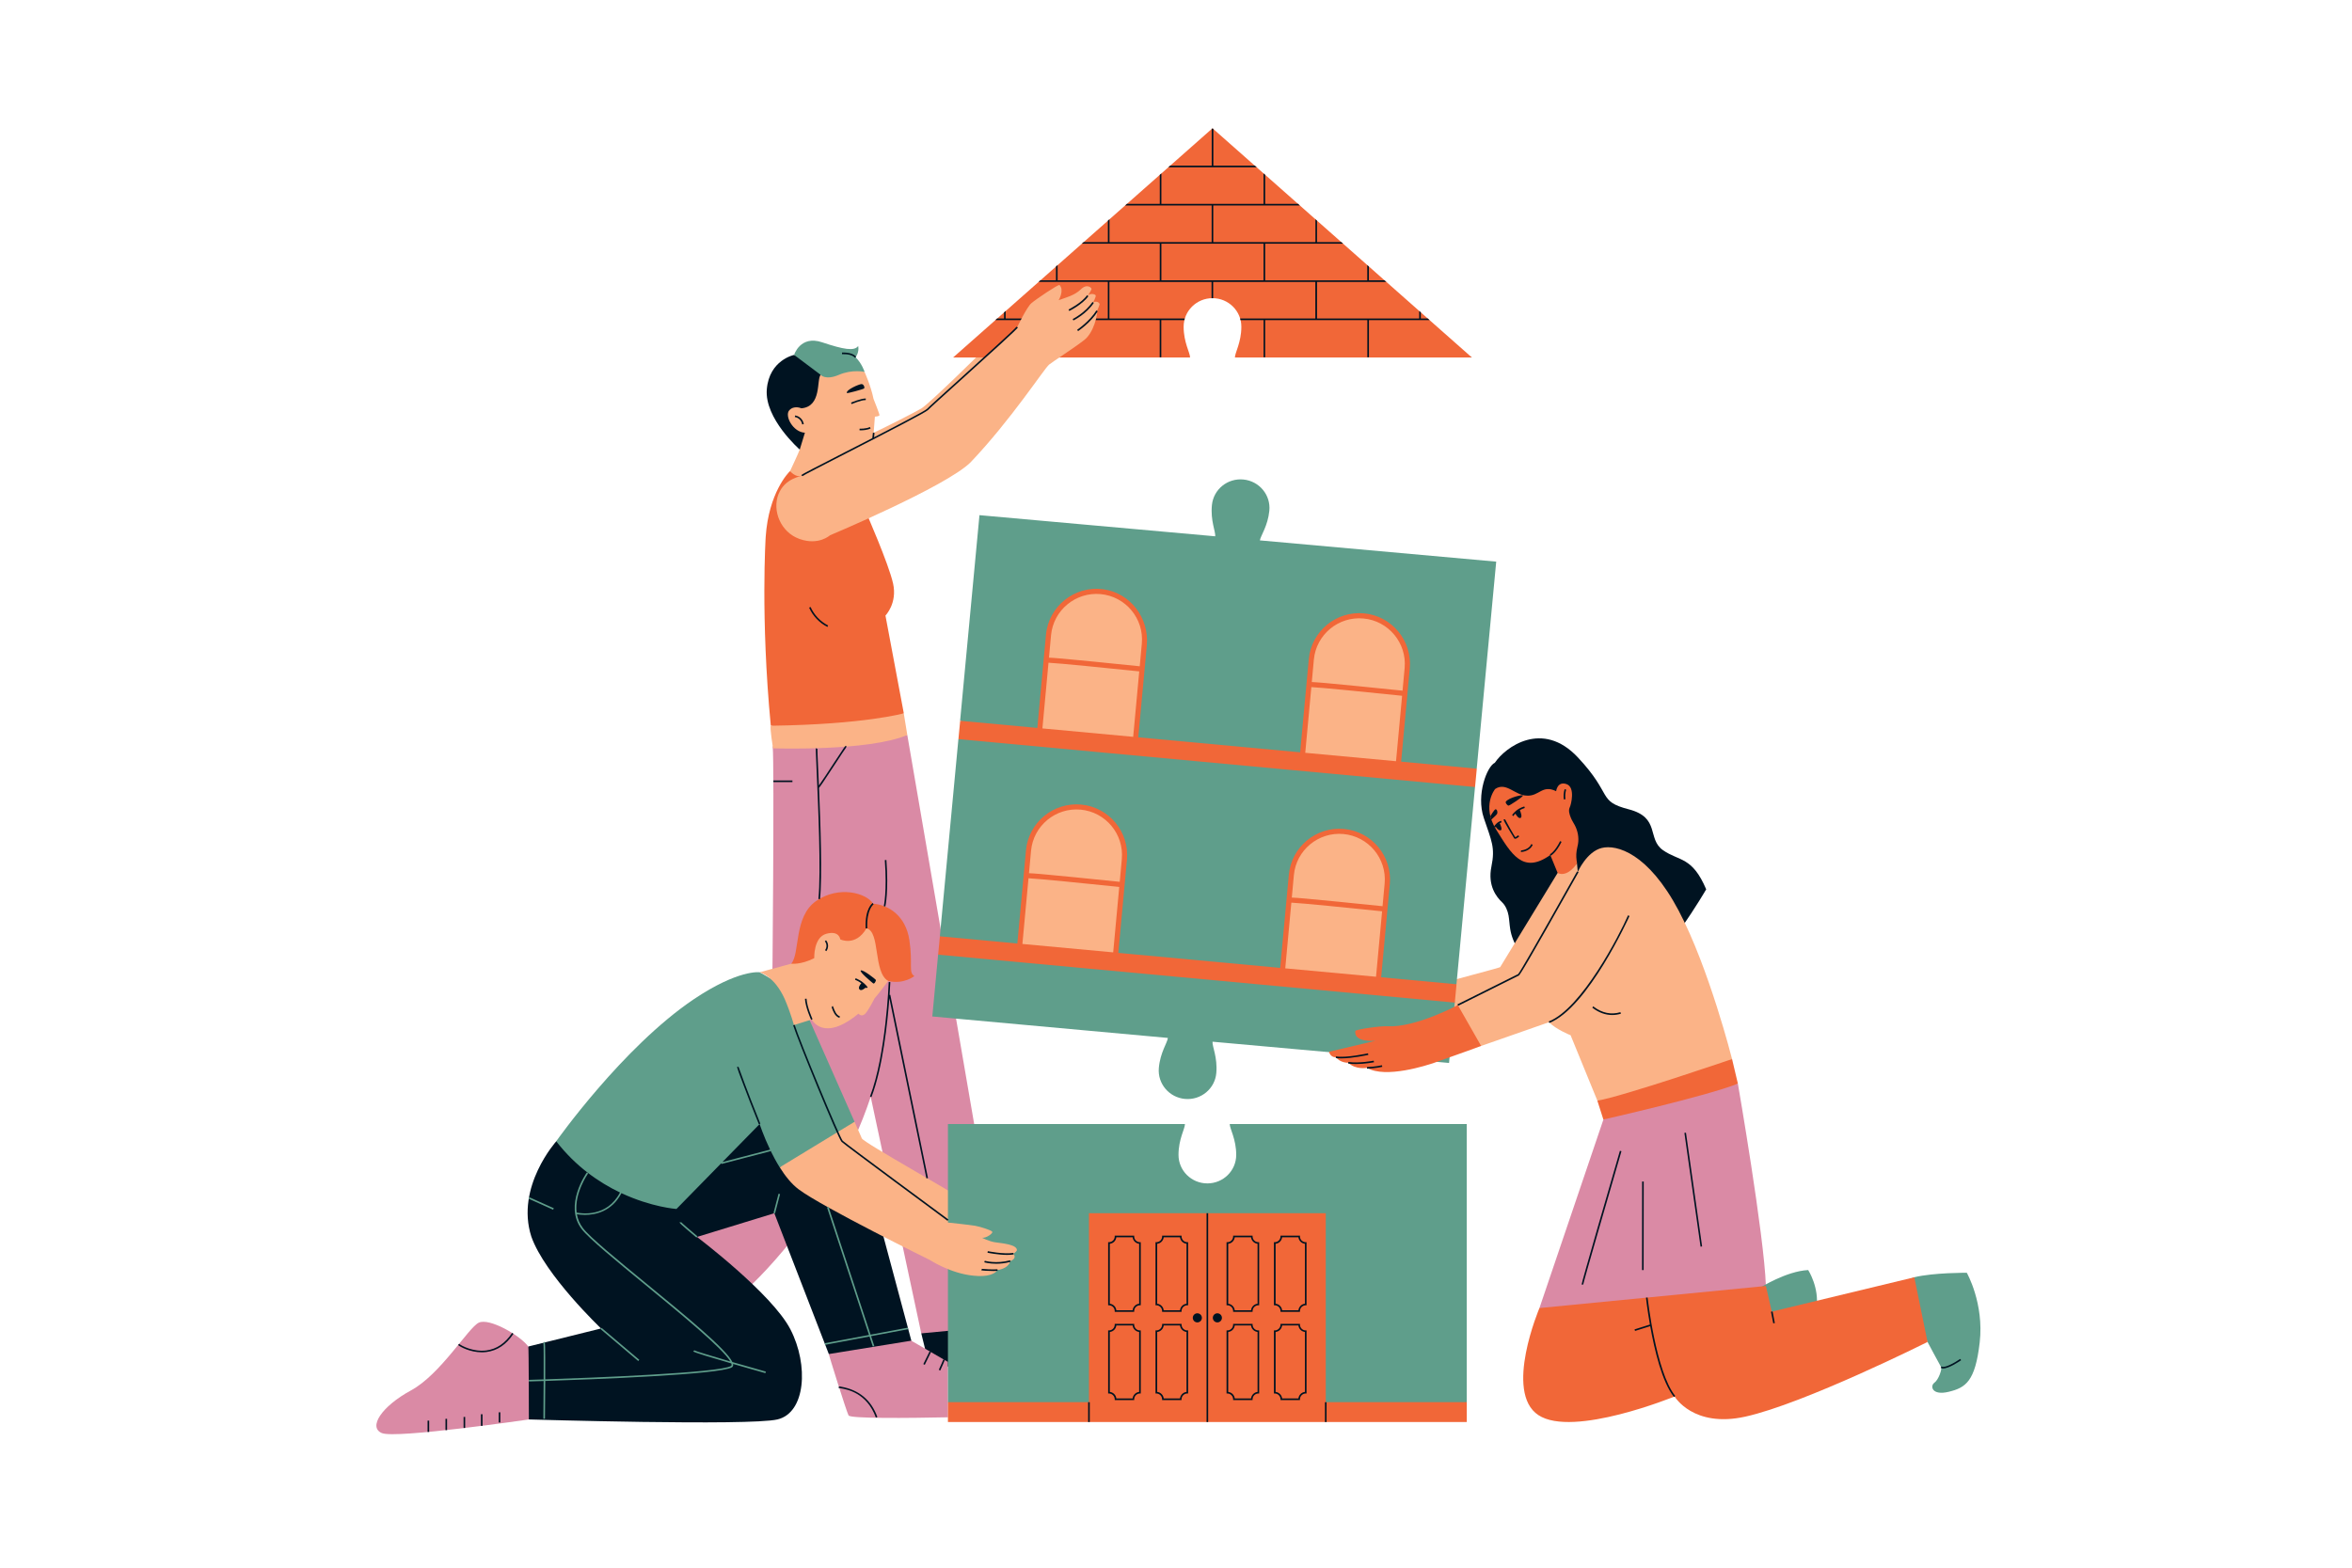 <svg xmlns="http://www.w3.org/2000/svg" xmlns:xlink="http://www.w3.org/1999/xlink" width="1620" zoomAndPan="magnify" viewBox="0 0 1215 810" height="1080" preserveAspectRatio="xMidYMid meet" version="1.0"><defs><clipPath id="72aad3ae08"><path d="M 408 66.281 L 761 66.281 L 761 510 L 408 510 Z M 408 66.281 " clip-rule="nonzero"/></clipPath><clipPath id="950549fa97"><path d="M 514 66.281 L 761 66.281 L 761 185 L 514 185 Z M 514 66.281 " clip-rule="nonzero"/></clipPath></defs><path fill="#001321" d="M 502.953 663.691 L 528.156 698 L 480.586 707.914 L 475.91 688.918 Z M 502.953 663.691 " fill-opacity="1" fill-rule="nonzero"/><path fill="#da8aa5" d="M 468.695 379.762 L 521.094 684.641 L 475.91 688.934 L 449.793 566.711 C 429.613 627.691 385.293 666.574 385.293 666.574 C 385.293 666.574 353.738 658.289 346.922 642.789 C 340.109 627.293 398.691 516.887 398.84 516.289 C 398.988 515.695 400.066 395.227 399.172 385.695 C 415.105 372.984 468.695 379.762 468.695 379.762 Z M 468.695 379.762 " fill-opacity="1" fill-rule="nonzero"/><path fill="#f16738" d="M 398.176 374.957 C 392.805 318.75 395.555 277.23 395.555 277.23 C 397.113 254.723 407.215 244.18 408.125 243.418 C 408.125 243.418 425.965 237.219 432.664 247.676 C 439.348 258.137 447.488 264.949 447.488 264.949 C 447.488 264.949 459.012 291.137 461.336 301.43 C 463.656 311.707 457.406 318.039 457.406 318.039 L 466.891 368.559 C 466.891 368.559 449.828 379.348 432.684 379.117 C 415.504 378.883 398.176 374.957 398.176 374.957 Z M 398.176 374.957 " fill-opacity="1" fill-rule="nonzero"/><path fill="#fbb387" d="M 506.387 206.789 C 479.938 231.582 450.074 238.562 445.551 236.273 C 443.312 235.129 444.273 232.195 445.812 229.527 C 436.133 234.516 416.332 244.695 414.195 245.738 C 411.344 247.129 408.109 243.434 408.109 243.434 C 408.109 243.434 412.703 233.672 413.117 232.297 C 413.531 230.922 406.668 220.859 405.09 215.723 C 403.516 210.582 416.449 188.688 424.523 188.008 C 432.598 187.328 446.609 192.168 446.609 192.168 C 446.609 192.168 449.828 199.145 451.238 206.059 C 451.238 206.059 454.32 213.797 454.32 214.477 C 454.32 215.156 451.949 215.273 451.949 215.273 L 451.32 223.594 C 456.676 221.109 472.312 213.234 475.977 211.031 C 480.352 208.41 509.422 179.57 509.422 179.57 C 509.422 179.57 532.832 181.992 506.387 206.789 Z M 506.387 206.789 " fill-opacity="1" fill-rule="nonzero"/><g clip-path="url(#72aad3ae08)"><path fill="#f16738" d="M 614.777 184.727 L 492.34 184.727 L 626.352 66.281 L 760.363 184.727 L 637.926 184.727 C 637.926 182.273 641.258 176.938 641.258 168.797 C 641.258 160.66 634.594 154.062 626.352 154.062 C 618.129 154.062 611.445 160.66 611.445 168.797 C 611.445 176.953 614.777 182.289 614.777 184.727 Z M 417.793 508.086 C 426.25 512.477 450.773 504.887 458.797 506.844 C 466.84 508.797 472.344 504.324 472.344 504.324 C 469.145 502.352 471.664 498.371 469.773 485.742 C 467.883 473.113 458.98 467.512 451.039 466.93 C 447.738 461.512 433.527 457.352 421.688 465.473 C 409.848 473.594 413.398 492.656 408.723 497.941 C 408.738 497.926 409.336 503.676 417.793 508.086 Z M 417.793 508.086 " fill-opacity="1" fill-rule="nonzero"/></g><g clip-path="url(#950549fa97)"><path fill="#001321" d="M 652.73 184.594 L 653.562 184.594 L 653.562 165.398 L 706.34 165.398 L 706.34 184.594 L 707.168 184.594 L 707.168 165.398 L 738.492 165.398 L 737.547 164.57 L 733.965 164.57 L 733.965 161.406 L 733.137 160.676 L 733.137 164.57 L 680.355 164.57 L 680.355 145.66 L 716.141 145.66 L 715.195 144.832 L 707.137 144.832 L 707.137 137.719 L 706.305 136.992 L 706.305 144.848 L 653.562 144.848 L 653.562 125.918 L 693.82 125.918 L 692.875 125.09 L 680.355 125.09 L 680.355 114.035 L 679.527 113.305 L 679.527 125.105 L 626.75 125.105 L 626.75 106.176 L 671.469 106.176 L 670.523 105.348 L 653.562 105.348 L 653.562 90.332 L 652.73 89.602 L 652.73 105.348 L 599.953 105.348 L 599.953 89.602 L 599.125 90.332 L 599.125 105.348 L 582.145 105.348 L 581.199 106.176 L 625.922 106.176 L 625.922 125.09 L 573.141 125.09 L 573.141 113.289 L 572.312 114.016 L 572.312 125.09 L 559.793 125.09 L 558.848 125.918 L 599.109 125.918 L 599.109 144.832 L 546.332 144.832 L 546.332 136.973 L 545.5 137.703 L 545.5 144.812 L 537.441 144.812 L 536.496 145.641 L 572.281 145.641 L 572.281 164.57 L 519.5 164.57 L 519.5 160.676 L 518.672 161.406 L 518.672 164.57 L 515.09 164.57 L 514.145 165.398 L 545.469 165.398 L 545.469 184.594 L 546.297 184.594 L 546.297 165.398 L 599.074 165.398 L 599.074 184.594 L 599.902 184.594 L 599.902 165.398 L 611.793 165.398 C 611.859 165.117 611.926 164.836 612.008 164.57 L 573.094 164.57 L 573.094 145.66 L 625.871 145.66 L 625.871 154.094 C 626.004 154.094 626.152 154.078 626.285 154.078 C 626.418 154.078 626.566 154.094 626.699 154.094 L 626.699 145.66 L 679.477 145.66 L 679.477 164.57 L 640.629 164.57 C 640.711 164.836 640.777 165.117 640.844 165.398 L 652.75 165.398 L 652.75 184.594 Z M 652.73 144.832 L 599.953 144.832 L 599.953 125.918 L 652.73 125.918 Z M 603.551 86.438 L 604.496 85.609 L 625.953 85.609 L 625.953 66.648 L 626.219 66.414 L 626.535 66.414 L 626.801 66.648 L 626.801 85.609 L 648.254 85.609 L 649.199 86.438 Z M 760.195 184.594 L 759.93 184.594 L 759.93 184.363 Z M 760.195 184.594 " fill-opacity="1" fill-rule="nonzero"/></g><path fill="#001321" d="M 784.207 490.352 C 782.148 487.25 780.738 483.703 780.145 480.023 C 779.762 477.688 779.695 475.301 779.281 472.98 C 778.867 470.645 777.738 467.891 776.016 466.266 C 773.031 463.465 768.418 457.648 770.441 447.738 C 772.465 437.84 770.543 434.641 766.496 422.594 C 762.434 410.543 768.238 395.875 772.199 394.117 C 777.555 386.078 796.758 371.758 815.098 391.332 C 833.434 410.891 824.996 413.891 841.41 418.168 C 857.824 422.441 850.711 433.449 859.086 439.285 C 867.461 445.117 874.125 442.414 881.387 459.504 C 881.387 459.504 859.516 497.43 843.367 506.047 M 273.203 733.406 C 273.203 733.406 387 736.82 401.594 733.406 C 416.168 729.988 417.875 705.359 408.309 686.844 C 398.738 668.332 360.055 639.109 360.055 639.109 L 400 626.859 L 428.156 699.625 C 428.156 699.625 453.078 716.234 462.195 711.988 C 471.301 707.746 470.785 692.715 470.785 692.715 L 450.82 618.176 C 450.82 618.176 403.352 565.02 387.781 565.75 C 372.211 566.48 287.363 589.684 287.363 589.684 C 287.363 589.684 266.223 613.188 274.465 638.895 C 281.41 658.719 310.496 686.398 310.496 686.398 L 272.887 695.73 C 272.887 695.73 259.059 718.121 273.203 733.406 Z M 421.441 187.859 L 410.215 183.383 C 410.215 183.383 397.414 185.953 396.121 201.117 C 394.828 216.285 413.133 232.281 413.133 232.281 L 415.801 223.578 C 409.668 223.312 405.238 214.891 407.676 212.059 C 410.113 209.223 413.977 210.965 413.977 210.965 C 424.641 210.035 421.723 196.047 423.945 193.66 Z M 421.441 187.859 " fill-opacity="1" fill-rule="nonzero"/><path fill="#da8aa5" d="M 795.25 675.855 L 828.293 578.445 L 858.008 564.355 L 897.754 559.883 C 897.754 559.883 911.332 638.184 912.23 664.438 C 913.141 690.691 811.695 690.742 795.25 675.855 Z M 247.305 683.414 C 241.863 686.066 227.672 710.035 212.352 718.371 C 197.027 726.707 190.082 737.465 197.293 740.465 C 204.508 743.465 273.203 733.406 273.203 733.406 C 273.203 733.406 273.188 696.109 272.906 695.73 C 268.711 689.977 252.742 680.777 247.305 683.414 Z M 489.688 703.688 L 470.754 692.715 L 428.121 699.625 C 428.355 700.637 437.059 728.746 438.352 731.332 C 439.199 733.023 469.195 732.707 489.688 732.293 Z M 489.688 703.688 " fill-opacity="1" fill-rule="nonzero"/><path fill="#fbb387" d="M 825.176 568.699 L 811.348 534.902 C 811.348 534.902 803.672 531.82 800.191 528.156 L 765.086 540.441 C 765.086 540.441 746.484 540.871 741.176 523.883 C 735.871 506.91 751.789 506.078 751.789 506.078 C 751.789 506.078 774.77 499.98 774.953 499.715 C 775.137 499.465 804.617 451.066 804.617 451.066 L 814.648 446.145 L 815.062 450.473 C 815.062 450.473 819.641 440.078 827.383 438.141 C 835.125 436.199 851.441 440.773 867.16 470.492 C 882.879 500.211 894.754 547.234 894.754 547.234 C 894.754 547.234 867.309 564.555 851.742 567.922 C 836.188 571.27 825.176 568.699 825.176 568.699 Z M 445.199 588.176 C 445 587.695 443.574 584.414 441.453 579.605 L 418.457 583.801 L 402.801 603.141 C 405.605 607.602 408.887 611.762 412.57 614.512 C 424.805 623.711 480.602 651.145 480.602 651.145 C 480.602 651.145 484.664 650.93 492.34 647.996 C 500.02 645.059 495.441 619.719 495.227 618.641 C 495.027 617.562 446.078 590.379 445.199 588.176 Z M 445.199 588.176 " fill-opacity="1" fill-rule="nonzero"/><path fill="#5f9e8b" d="M 934.082 656.215 C 934.082 656.215 939.969 665.398 938.344 675.855 C 936.719 686.316 910.688 687.277 910.688 687.277 L 908.961 665.43 C 909.379 665.316 922.727 656.777 934.082 656.215 Z M 1016.012 657.625 C 1016.012 657.625 999 657.492 988.902 659.93 C 978.805 662.363 995.734 693.375 995.734 693.375 C 995.734 693.375 1002.25 705.559 1002.762 706.387 C 1003.277 707.215 1001.551 712.801 999.246 714.461 C 996.941 716.117 997.953 721.238 1006.676 719.117 C 1015.398 716.996 1020.355 713.848 1022.676 693.609 C 1025 673.355 1016.012 657.625 1016.012 657.625 Z M 655.719 263.902 C 656.531 255.816 650.559 248.574 642.367 247.762 C 634.18 246.93 626.883 252.816 626.055 260.922 C 625.242 269.027 628.008 274.68 627.762 277.098 L 505.973 266.176 L 495.973 372.422 C 497.199 371.973 499.77 379.117 499.77 379.117 L 495.094 381.902 L 485.512 483.77 L 491.895 489.355 L 484.613 493.25 L 481.613 525.191 L 603.305 536.281 C 603.09 538.715 599.324 543.754 598.629 551.859 C 597.93 559.965 604.016 567.109 612.223 567.805 C 620.434 568.5 627.629 562.5 628.324 554.395 C 629.02 546.273 626.152 540.672 626.367 538.234 L 748.555 549.207 L 751.523 517.566 L 747.277 513.09 L 752.387 508.484 L 761.969 406.613 L 757.113 401.062 L 762.848 397.133 L 772.914 290.191 L 650.824 279.203 C 651.258 276.715 654.922 271.809 655.719 263.902 Z M 638.605 596.711 C 638.605 604.852 631.938 611.445 623.699 611.445 C 615.473 611.445 608.793 604.852 608.793 596.711 C 608.793 588.555 612.125 583.219 612.125 580.781 L 489.688 580.781 L 489.688 724.488 L 494.332 732.641 L 751.938 732.641 L 757.691 724.488 L 757.691 580.781 L 635.254 580.781 C 635.273 583.219 638.605 588.555 638.605 596.711 Z M 433.344 193.676 C 440.324 190.676 446.645 192.168 446.645 192.168 C 446.645 192.168 445.234 187.727 441.969 184.594 C 441.969 184.594 443.973 182.172 443.328 178.758 C 441.355 181.543 435.832 180.582 424.605 176.836 C 413.383 173.09 410.215 183.367 410.215 183.367 L 423.926 193.66 C 423.926 193.676 426.363 196.66 433.344 193.676 Z M 351.5 631.633 L 351.137 631.453 C 350.938 631.832 350.887 631.949 359.773 639.426 L 360.305 638.797 C 357.219 636.191 352.195 631.898 351.863 631.453 Z M 399.57 626.762 L 400.363 626.977 L 402.969 616.984 L 402.172 616.766 Z M 310.762 686.082 L 310.23 686.715 L 329.711 703.223 L 330.242 702.594 Z M 372.609 601.004 L 349.445 624.656 C 349.445 624.656 336.66 623.793 321.023 616.484 C 316.066 626.051 307.477 627.723 302.137 627.723 C 300.266 627.723 298.789 627.523 298.008 627.375 C 298.441 629.828 299.402 632.266 301.145 634.535 C 304.789 639.324 318.949 650.945 333.957 663.242 C 354.285 679.918 375.227 697.105 378.344 703.754 C 384.184 705.441 390.398 707.215 395.621 708.691 L 395.391 709.488 C 391.211 708.309 384.93 706.535 378.695 704.73 C 378.742 704.945 378.758 705.145 378.758 705.328 C 378.727 705.824 378.477 706.238 378.062 706.488 C 371.91 710.234 305.637 712.734 281.676 713.516 C 281.66 718.621 281.609 725 281.527 733.055 L 280.699 733.055 C 280.746 727.156 280.797 720.062 280.832 713.547 C 276.586 713.68 273.816 713.762 273.203 713.781 L 273.188 712.953 C 273.352 712.953 276.188 712.867 280.832 712.719 C 280.879 702.84 280.863 694.453 280.715 693.824 L 281.098 693.691 L 280.996 693.277 L 281.359 693.359 C 281.527 693.492 281.742 693.676 281.66 712.688 C 305.488 711.891 371.695 709.371 377.617 705.773 C 377.816 705.66 377.898 705.492 377.914 705.262 C 377.93 705.027 377.863 704.762 377.766 704.449 C 367.914 701.598 358.48 698.762 358.066 698.25 L 358.383 697.984 L 358.664 697.688 C 359.309 698.133 367.648 700.652 377.285 703.453 C 373.355 696.676 351.402 678.656 333.41 663.891 C 318.371 651.559 304.176 639.906 300.465 635.031 C 291.109 622.766 303.016 605.977 303.133 605.812 L 303.812 606.293 C 303.711 606.426 296.598 616.484 297.875 626.512 C 300.066 626.977 313.512 629.199 320.277 616.137 C 309.5 610.984 297.461 602.777 287.332 589.684 C 287.332 589.684 321.586 541.102 358.398 516.289 C 381.527 500.777 392.406 502.352 392.406 502.352 C 392.406 502.352 410.047 512.098 413.863 516.289 C 417.66 520.484 417.809 526.137 417.809 526.137 C 417.809 526.137 433.926 562.535 441.438 579.605 L 402.785 603.145 C 400.961 600.242 399.355 597.207 397.961 594.34 L 398.078 594.789 L 372.707 601.418 Z M 373.172 600.426 L 397.812 593.992 C 394.363 586.801 392.422 580.781 392.422 580.781 Z M 468.996 685.984 L 449.727 689.598 L 428.008 623.578 L 427.227 623.844 L 448.914 689.762 L 426.051 694.039 L 426.199 694.852 L 449.164 690.543 L 450.871 695.73 L 451.652 695.465 L 449.977 690.375 L 469.129 686.777 Z M 286.086 624.277 L 273.367 618.559 L 273.02 619.32 L 285.738 625.039 Z M 286.086 624.277 " fill-opacity="1" fill-rule="nonzero"/><path fill="#fbb387" d="M 451.766 515.859 C 451.766 515.859 448.316 522.836 446.562 524.129 C 444.82 525.438 443.441 523.75 443.441 523.75 C 425.219 538.797 419.367 526.75 419.367 526.75 L 410.113 529.648 C 410.113 529.648 408.738 524.148 405.422 516.289 C 400 504.207 392.422 502.352 392.422 502.352 L 408.738 497.926 C 408.738 497.926 413.695 498.59 420.629 495.059 C 420.629 495.059 420.18 484.285 426.895 482.461 C 433.609 480.637 434.074 485.359 434.074 485.359 C 434.074 485.359 441.969 489.273 447.605 479.676 C 454.852 481.184 450.973 502.316 458.812 506.844 C 458.812 506.824 453.41 514.117 451.766 515.859 Z M 525.32 646.039 C 525.539 642.922 517.113 642.344 513.996 641.863 C 510.879 641.379 507.348 639.559 507.348 639.559 C 509.469 639.789 512.969 637.285 512.605 636.457 C 512.238 635.629 506.336 633.805 503.75 633.344 C 501.164 632.879 489.289 631.633 489.289 631.633 C 489.125 631.535 480.551 651.145 480.551 651.145 C 480.551 651.145 491.098 657.988 502.789 659.117 C 510.301 659.961 514.164 658.09 515.273 656.215 C 515.273 656.215 520.91 655.668 521.906 651.543 C 521.906 651.543 525.52 650.512 523.531 647.746 C 523.562 647.762 524.809 647 525.32 646.039 Z M 427.707 231.516 L 451.121 226.793 C 451.785 226.43 477.203 213.699 479.16 211.543 C 481.098 209.391 524.691 170.605 525.488 168.996 C 525.488 168.996 530.395 158.703 532.801 156.648 C 535.203 154.594 546.613 146.867 547.324 147.266 C 549.945 149.953 546.895 155.105 546.895 155.105 C 550.707 153.664 555.02 152.719 558.336 149.504 C 561.652 146.273 564.039 148.793 563.855 149.438 C 563.691 150.086 561.918 152.785 561.918 152.785 C 563.191 151.344 565.68 151.941 565.996 152.605 C 566.312 153.266 564.703 156.25 564.703 156.25 C 566.758 155.191 567.984 156.664 568.051 157.078 C 568.117 157.492 566.727 160.594 566.727 160.594 C 567.074 162.352 565.102 171.746 560.141 175.645 C 555.199 179.539 543.844 186.848 541.938 188.391 C 539.465 190.41 522.203 217.031 501.297 238.961 C 488.328 251.574 428.734 276.586 428.734 276.586 C 428.734 276.586 422.914 281.988 413.051 278.488 C 403.184 274.992 398.84 263.754 402.141 255.367 C 405.457 246.965 413.945 246.234 414.195 245.703 Z M 466.871 368.559 L 468.695 379.762 C 448.5 388.348 399.32 386.641 399.32 386.641 C 399.32 386.641 397.547 375.504 398.176 374.973 C 446.543 374.328 466.871 368.559 466.871 368.559 Z M 580.918 440.262 C 581.086 455.691 576.492 498.074 576.492 498.074 C 576.492 498.074 526.746 488.645 526.5 489.703 C 526.5 489.703 531.191 441.105 531.406 436.766 C 531.621 432.422 539.699 417.918 552.398 417.074 C 565.102 416.227 580.77 424.828 580.918 440.262 Z M 591.25 328.895 C 591.414 344.324 586.82 386.707 586.82 386.707 C 586.82 386.707 537.078 377.277 536.828 378.336 C 536.828 378.336 541.523 329.738 541.738 325.398 C 541.953 321.055 550.027 306.551 562.73 305.707 C 575.414 304.859 591.098 313.465 591.25 328.895 Z M 722.59 399.305 C 722.59 399.305 672.844 389.875 672.598 390.934 C 672.598 390.934 677.289 342.336 677.504 337.992 C 677.719 333.652 685.797 319.148 698.496 318.305 C 711.199 317.457 726.867 326.078 727.031 341.492 C 727.184 356.906 722.59 399.305 722.59 399.305 Z M 716.688 452.859 C 716.852 468.289 712.258 510.672 712.258 510.672 C 712.258 510.672 662.516 501.238 662.266 502.301 C 662.266 502.301 666.957 453.703 667.176 449.359 C 667.391 445.02 675.465 430.516 688.168 429.668 C 700.867 428.824 716.535 437.426 716.688 452.859 Z M 716.688 452.859 " fill-opacity="1" fill-rule="nonzero"/><path fill="#f16738" d="M 772.93 428.707 C 765.188 416.309 772.367 407.66 772.367 407.66 C 778.055 403.797 782.762 411.074 788.715 411.074 C 795.117 411.52 796.656 405.223 803.871 408.801 C 803.871 408.801 804.449 403.531 809.191 405.121 C 813.953 406.715 811.516 415.914 810.984 416.957 C 810.09 418.715 810.719 420.602 811.434 422.441 C 811.98 423.852 812.859 425.113 813.555 426.453 C 815.078 429.387 815.711 432.801 815.18 436.051 C 814.98 437.246 814.633 438.387 814.465 439.582 C 814.117 442 814.285 443.707 814.684 446.113 C 809.125 453.969 804.648 451.035 804.648 451.035 L 800.852 441.77 C 786.609 451.914 780.672 441.121 772.93 428.707 Z M 988.902 659.945 L 915.266 677.695 L 912.23 664.438 L 795.25 675.855 C 795.25 675.855 776.762 719.316 794.703 731.168 C 812.641 743.02 865.07 721.535 865.07 721.535 C 865.07 721.535 874.641 737.914 901.566 731.961 C 932.078 725.234 995.734 693.375 995.734 693.375 Z M 684.867 626.859 L 562.531 626.859 L 562.531 724.469 L 489.688 724.469 L 489.688 734.73 L 757.707 734.73 L 757.707 724.469 L 684.867 724.469 Z M 668.121 397.945 L 495.109 381.902 L 496.008 372.422 L 535.867 376.117 L 540.328 327.984 C 541.688 313.281 555.051 302.508 569.824 304.445 C 583.887 306.285 593.734 319.348 592.426 333.453 L 588.016 380.957 L 669 388.465 L 670.492 388.598 L 671.637 388.695 L 676.094 340.562 C 677.422 326.191 690.207 315.586 704.598 316.91 C 718.973 318.238 729.586 331.016 728.262 345.402 L 723.801 393.535 L 762.883 397.168 L 761.984 406.648 Z M 677.652 352.398 C 680.324 352.496 686.477 353.027 701.332 354.504 C 711.148 355.48 721.031 356.492 724.527 356.855 L 725.605 345.172 C 726.801 332.242 717.266 320.758 704.332 319.562 C 691.398 318.371 679.91 327.898 678.715 340.828 Z M 674.27 388.961 L 721.164 393.305 L 724.297 359.492 C 707.137 357.703 682.727 355.266 677.422 355.016 Z M 541.887 339.801 C 544.555 339.898 550.707 340.43 565.562 341.906 C 575.379 342.883 585.262 343.895 588.762 344.258 L 589.84 332.574 C 591.035 319.645 581.5 308.16 568.566 306.965 C 555.633 305.773 544.141 315.305 542.949 328.23 Z M 585.379 380.707 L 588.512 346.895 C 571.352 345.105 546.945 342.668 541.637 342.418 L 538.488 376.363 Z M 657.789 509.312 L 484.633 493.27 L 485.527 483.785 L 525.539 487.5 L 529.996 439.367 C 531.324 424.996 544.109 414.387 558.5 415.715 C 572.875 417.039 583.488 429.82 582.164 444.207 L 577.703 492.34 L 658.684 499.848 L 661.32 500.098 L 665.781 451.965 C 667.109 437.594 679.891 426.984 694.285 428.312 C 708.66 429.637 719.273 442.414 717.945 456.805 L 713.484 504.938 L 752.418 508.551 L 751.523 518.031 Z M 667.324 463.766 C 669.992 463.863 676.145 464.395 691 465.871 C 700.816 466.848 710.699 467.859 714.199 468.223 L 715.277 456.539 C 716.469 443.609 706.938 432.121 694.004 430.93 C 681.07 429.734 669.578 439.266 668.387 452.195 Z M 663.941 500.328 L 710.832 504.672 L 713.969 470.859 C 696.805 469.066 672.398 466.633 667.09 466.383 Z M 531.555 451.168 C 534.227 451.266 540.379 451.797 555.234 453.273 C 565.051 454.25 574.934 455.262 578.43 455.625 L 579.508 443.941 C 580.703 431.012 571.168 419.527 558.234 418.332 C 545.301 417.141 533.812 426.668 532.617 439.598 Z M 575.051 492.074 L 578.184 458.262 C 561.02 456.473 536.613 454.035 531.309 453.785 L 528.156 487.73 Z M 716.652 530.262 C 712.773 530.047 701 531.836 700.137 532.617 C 699.191 538.898 710.566 537.738 710.566 537.738 L 686.523 543.441 C 687.453 546.605 690.09 546.223 690.09 546.223 C 692.41 549.289 696.492 549.094 696.492 549.094 C 700.238 552.855 706.172 551.742 706.172 551.742 C 715.691 557.395 737.133 550.434 740.977 549.094 C 753.711 544.633 765.121 540.422 765.121 540.422 L 753.082 519.309 C 753.066 519.309 731.277 531.074 716.652 530.262 Z M 897.754 559.883 L 894.754 547.203 C 894.754 547.203 838.293 566.527 825.16 568.699 L 828.277 578.445 C 828.293 578.445 882.152 566.246 897.754 559.883 Z M 897.754 559.883 " fill-opacity="1" fill-rule="nonzero"/><path fill="#001321" d="M 841.012 472.945 L 841.777 473.277 C 841.578 473.742 820.301 520.715 800.355 528.539 L 800.059 527.777 C 817.102 521.082 836.703 482.824 841.012 472.945 Z M 837.332 523.766 L 837.082 522.969 C 832.375 524.395 827.598 523.434 823.27 520.152 C 823.121 520.035 823.023 519.969 822.988 519.953 L 822.574 520.664 C 822.609 520.684 822.672 520.75 822.773 520.816 C 825.957 523.219 829.371 524.445 832.855 524.445 C 834.332 524.445 835.84 524.215 837.332 523.766 Z M 815.445 450.637 L 814.715 450.223 C 814.418 450.738 813.719 451.98 812.742 453.738 C 794.699 485.824 785.086 502.5 784.238 503.297 C 783.109 503.824 754.109 518.312 752.883 518.941 L 753.246 519.688 C 753.547 519.539 783.477 504.57 784.586 504.059 C 785.168 503.793 789.062 497.559 813.473 454.152 C 814.449 452.395 815.145 451.168 815.445 450.637 Z M 801.02 442.152 C 801.133 442.102 803.855 440.727 806.672 434.957 L 805.926 434.594 C 803.258 440.062 800.688 441.387 800.652 441.406 L 800.836 441.77 Z M 782.715 433.367 C 783.375 433.367 784.273 432.668 784.801 432.172 L 784.238 431.559 C 783.656 432.09 782.93 432.555 782.777 432.57 C 782.316 432.09 777.723 423.934 777.488 423.305 L 777.094 423.422 L 776.676 423.371 C 776.594 424.051 782.184 433.152 782.23 433.199 C 782.398 433.332 782.547 433.367 782.715 433.367 Z M 785.633 440.195 C 785.68 440.211 785.746 440.211 785.832 440.211 C 786.875 440.211 790.539 439.465 791.801 436.449 L 791.035 436.133 C 789.875 438.934 786.211 439.398 785.781 439.383 Z M 779.297 416.242 C 779.895 416.211 786.543 411.867 786.742 411.09 C 786.941 410.309 779.379 412.102 777.887 414.223 C 777.508 414.77 778.699 416.262 779.297 416.242 Z M 773.395 420.469 C 773.691 419.758 773.461 418.102 772.547 418.148 C 771.984 418.184 769.879 421.715 769.879 421.715 L 770.395 423.453 C 770.477 423.32 773.078 421.184 773.395 420.469 Z M 781.285 420.887 C 781.219 420.969 781.172 421.051 781.137 421.082 L 781.684 421.695 C 781.75 421.633 781.816 421.547 781.949 421.383 C 782.117 421.168 782.414 420.785 782.812 420.371 C 783.277 421.199 784.453 423.055 785.48 422.609 C 786.543 422.145 785.531 419.559 785.117 418.582 C 785.832 418.168 786.676 417.77 787.672 417.469 L 787.422 416.676 C 783.609 417.836 781.867 420.121 781.285 420.887 Z M 771.918 426.801 C 771.867 426.867 771.82 426.934 771.801 426.953 L 772.367 427.566 C 772.434 427.516 772.48 427.449 772.582 427.301 C 772.613 427.266 772.648 427.215 772.68 427.168 C 773.098 427.863 774.074 429.156 775.137 429.023 C 776.297 428.891 775.168 426.273 774.723 425.293 C 775.02 425.129 775.336 424.996 775.664 424.945 L 775.535 424.133 C 773.727 424.449 772.414 426.156 771.918 426.801 Z M 808.68 412.93 C 808.445 411.289 808.578 409.562 809.043 407.988 L 808.25 407.758 C 807.75 409.465 807.602 411.289 807.852 413.062 Z M 850.281 670.484 C 850.348 671.082 850.996 676.816 852.32 684.375 L 844.379 686.879 L 844.629 687.676 L 852.469 685.203 C 854.66 697.488 858.605 714.145 864.758 721.801 L 865.402 721.289 C 855.422 708.855 851.16 670.785 851.109 670.402 Z M 914.867 677.762 L 916.027 683.746 L 916.84 683.582 L 915.68 677.598 Z M 817.02 663.723 L 817.848 663.723 C 818.016 662.363 830.848 618.059 837.613 594.82 L 836.816 594.59 C 832.141 610.586 816.953 662.879 817.02 663.723 Z M 849.121 610.484 L 848.293 610.484 L 848.242 656.215 L 849.07 656.215 Z M 870.129 585.359 L 878.469 644.133 L 879.281 644.016 L 870.941 585.242 Z M 1012.613 702.129 C 1009.66 704.184 1004.438 707.051 1002.996 706.039 L 1002.516 706.719 C 1002.848 706.949 1003.293 707.066 1003.793 707.066 C 1006.844 707.066 1012.363 703.305 1013.078 702.809 Z M 415.82 516.059 C 416.066 520.516 418.871 526.664 419.004 526.93 L 419.75 526.582 C 419.715 526.516 416.879 520.316 416.648 516.008 Z M 430.094 519.738 L 429.828 520.219 L 429.582 520.367 C 429.633 520.449 429.699 520.648 429.797 520.914 C 430.293 522.324 431.34 525.242 433.645 525.922 L 433.875 525.125 C 431.984 524.578 431.039 521.926 430.578 520.648 C 430.344 520.035 430.277 519.855 430.094 519.738 Z M 426.863 491.445 C 427.477 490.633 427.789 489.621 427.773 488.609 C 427.742 487.598 427.375 486.605 426.73 485.824 L 426.098 486.355 C 426.629 486.984 426.93 487.797 426.945 488.625 C 426.961 489.457 426.695 490.285 426.199 490.93 Z M 451.285 467.262 L 450.84 466.566 C 450.672 466.664 446.727 469.301 447.191 479.691 L 448.02 479.66 C 447.59 469.812 451.254 467.277 451.285 467.262 Z M 444.672 501.438 C 443.773 502.117 450.406 507.555 451.055 508.086 C 451.684 508.617 452.562 506.777 452.48 506.379 C 452.398 505.98 445.617 500.727 444.672 501.438 Z M 381.195 551.496 L 381.547 551.328 L 381 551.113 C 380.848 551.18 380.75 551.23 380.832 551.645 C 380.98 552.406 381.746 554.43 383.867 560.047 C 385.641 564.789 388.508 572.246 392.023 580.914 L 392.789 580.602 C 386.121 564.141 381.68 551.762 381.562 551.363 Z M 410.512 529.516 L 409.719 529.75 C 411.723 536.41 432.93 588.227 434.738 589.98 C 436.379 591.59 487.285 629.164 489.457 630.773 L 489.953 630.109 C 489.422 629.711 436.926 590.961 435.32 589.402 C 433.844 587.91 412.75 536.992 410.512 529.516 Z M 510.281 646.453 L 510.117 647.266 C 510.383 647.316 515.57 648.391 520.297 648.391 C 521.457 648.391 522.602 648.324 523.629 648.16 L 523.496 647.348 C 518.441 648.145 510.367 646.469 510.281 646.453 Z M 508.707 651.426 L 508.477 652.223 C 508.625 652.27 511.027 652.965 514.625 652.965 C 516.75 652.965 519.285 652.719 522.039 651.973 L 521.824 651.176 C 514.645 653.133 508.773 651.441 508.707 651.426 Z M 507.23 655.586 L 507.098 655.965 L 506.852 656.297 C 507.148 656.516 510.613 656.711 513.199 656.711 C 514.078 656.711 514.859 656.695 515.355 656.645 L 515.273 655.816 C 512.934 656.051 507.645 655.684 507.23 655.586 Z M 251.215 697.754 C 244.484 698.613 238.25 695.301 237.188 694.336 L 236.641 694.949 C 237.688 695.895 242.828 698.715 248.93 698.715 C 249.707 698.715 250.52 698.664 251.316 698.562 C 256.902 697.852 261.578 694.688 265.246 689.148 L 264.547 688.684 C 261.031 694.023 256.539 697.074 251.215 697.754 Z M 220.871 739.867 L 221.703 739.867 L 221.703 734.02 L 220.871 734.02 Z M 230.125 738.906 L 230.953 738.906 L 230.953 733.074 L 230.125 733.074 Z M 239.477 737.828 L 240.305 737.828 L 240.305 732.094 L 239.477 732.094 Z M 248.43 736.719 L 249.262 736.719 L 249.262 730.703 L 248.43 730.703 Z M 257.633 734.961 L 258.461 734.961 L 258.461 729.727 L 257.633 729.727 Z M 434.441 716.48 C 434.09 716.414 433.711 716.348 433.629 716.316 L 433.395 716.648 L 432.996 716.781 C 433.098 717.094 433.344 717.145 434.289 717.309 C 437.641 717.891 447.82 719.648 452.465 732.461 L 453.242 732.18 C 450.059 723.359 443.727 718.09 434.441 716.48 Z M 476.969 704.812 L 477.715 705.176 L 480.949 698.598 L 480.203 698.234 Z M 487.883 702.16 L 487.664 702.559 L 487.285 702.461 C 487.203 702.773 485.809 705.891 484.961 707.762 L 485.727 708.109 C 488.277 702.395 488.277 702.395 487.883 702.16 Z M 441.652 184.859 L 442.281 184.328 C 441.004 182.82 438.453 182.059 435.086 182.156 L 434.969 182.156 L 434.969 182.984 L 435.121 182.984 C 438.219 182.887 440.543 183.551 441.652 184.859 Z M 414.375 219.27 L 415.207 219.168 C 414.922 216.883 413 214.941 410.711 214.66 L 410.613 215.488 C 412.484 215.703 414.145 217.379 414.375 219.27 Z M 495.723 195.863 C 487.086 203.672 479.625 210.402 478.844 211.277 C 478.031 212.176 465.133 218.922 451.52 225.93 L 451.766 223.645 L 450.938 223.543 L 450.621 226.379 C 445.965 228.766 441.27 231.184 436.961 233.391 C 420.895 241.629 414.309 245.027 413.91 245.441 L 414.492 246.02 C 415.09 245.523 425.898 239.988 437.34 234.121 C 460.523 222.234 478.332 213.051 479.457 211.809 C 480.219 210.965 487.664 204.234 496.289 196.461 C 513.301 181.098 525.387 170.141 525.852 169.18 L 525.105 168.812 C 524.461 169.891 507.844 184.891 495.723 195.863 Z M 439.961 208.793 C 440.012 208.777 444.836 206.637 447.223 206.723 L 447.258 205.891 C 444.77 205.844 439.844 207.93 439.629 208.031 Z M 444.059 221.488 L 444.008 222.316 C 444.039 222.316 444.273 222.336 444.621 222.336 C 445.73 222.336 448.121 222.219 449.746 221.355 L 449.363 220.629 C 447.422 221.637 444.09 221.488 444.059 221.488 Z M 437.492 203.074 C 437.625 203.371 445.848 201.137 446.344 200.723 C 446.844 200.305 446.23 198.484 445.102 198.449 C 443.957 198.398 436.812 201.449 437.492 203.074 Z M 457.34 468.371 C 457.406 468.074 459.113 460.715 457.902 444.34 L 457.074 444.406 C 458.285 460.648 456.559 468.105 456.543 468.191 Z M 450.176 566.859 C 456.094 551.379 458.516 528.059 459.426 515.742 L 478.562 608.859 L 479.375 608.695 L 459.91 513.984 L 459.543 514.07 C 459.824 510.043 459.91 507.539 459.926 507.438 L 459.098 507.406 C 459.078 507.77 457.672 544.93 449.414 566.562 Z M 399.504 404.094 L 409.352 404.094 L 409.352 403.266 L 399.504 403.266 Z M 437.094 385.383 C 436.66 385.199 436.68 385.215 430.891 394.051 C 428.074 398.359 424.359 404.027 423.031 405.852 C 422.898 402.703 422.766 399.82 422.648 397.332 C 422.402 391.715 422.203 387.27 422.254 386.875 L 421.855 386.773 L 421.508 386.559 C 421.375 386.773 421.355 386.809 421.82 397.367 C 422.602 414.734 424.207 450.887 422.766 464.492 L 423.594 464.578 C 424.824 453.125 423.879 425.84 423.082 407.062 C 423.613 406.582 425.438 403.895 431.586 394.496 C 434.191 390.52 436.895 386.395 437.207 386.078 L 436.961 385.781 L 437.34 385.863 Z M 418.738 313.629 L 417.973 313.961 C 419.848 318.203 423.281 321.832 427.426 323.922 L 427.789 323.176 C 423.828 321.188 420.527 317.707 418.738 313.629 Z M 562.25 153.02 L 561.566 152.539 C 558.699 156.582 552.066 159.898 552 159.93 L 552.367 160.676 C 552.648 160.543 559.262 157.246 562.25 153.02 Z M 565.051 156.484 L 564.355 156.02 C 560.672 161.555 554.207 164.805 554.141 164.836 L 554.504 165.582 C 554.785 165.449 561.238 162.219 565.051 156.484 Z M 556.445 170.391 L 556.91 171.086 C 557.176 170.902 563.574 166.594 567.09 160.824 L 566.375 160.395 C 562.945 165.98 556.512 170.34 556.445 170.391 Z M 623.285 734.746 L 624.113 734.746 L 624.113 626.859 L 623.285 626.859 Z M 650.047 641.828 L 650.461 641.828 L 650.461 674.414 L 650.047 674.414 C 648.406 674.414 647.062 675.758 647.062 677.398 L 647.062 677.812 L 637.012 677.812 L 637.012 677.398 C 637.012 675.758 635.672 674.414 634.027 674.414 L 633.613 674.414 L 633.613 641.828 L 634.027 641.828 C 635.672 641.828 637.012 640.484 637.012 638.844 L 637.012 638.43 L 647.062 638.43 L 647.062 638.844 C 647.062 640.504 648.406 641.828 650.047 641.828 Z M 649.633 642.641 C 647.855 642.441 646.449 641.031 646.266 639.277 L 637.844 639.277 C 637.645 641.051 636.234 642.457 634.477 642.641 L 634.477 673.617 C 636.25 673.816 637.66 675.227 637.844 676.984 L 646.266 676.984 C 646.465 675.211 647.875 673.801 649.633 673.617 Z M 674.52 641.828 L 674.934 641.828 L 674.934 674.414 L 674.52 674.414 C 672.879 674.414 671.535 675.758 671.535 677.398 L 671.535 677.812 L 661.488 677.812 L 661.488 677.398 C 661.488 675.758 660.145 674.414 658.504 674.414 L 658.09 674.414 L 658.09 641.828 L 658.504 641.828 C 660.145 641.828 661.488 640.484 661.488 638.844 L 661.488 638.43 L 671.535 638.43 L 671.535 638.844 C 671.535 640.504 672.879 641.828 674.52 641.828 Z M 674.105 642.641 C 672.332 642.441 670.922 641.031 670.738 639.277 L 662.316 639.277 C 662.117 641.051 660.707 642.457 658.949 642.641 L 658.949 673.617 C 660.723 673.816 662.133 675.227 662.316 676.984 L 670.738 676.984 C 670.938 675.211 672.348 673.801 674.105 673.617 Z M 706.672 544.234 C 706.555 544.27 695.113 546.754 690.156 545.828 L 690.008 546.641 C 690.836 546.789 691.832 546.855 692.926 546.855 C 698.512 546.855 706.457 545.129 706.855 545.031 Z M 709.605 548.031 C 709.539 548.047 702.012 549.523 696.539 548.695 L 696.426 549.508 C 697.684 549.703 699.043 549.77 700.402 549.77 C 705.031 549.77 709.539 548.895 709.789 548.844 Z M 706.141 551.348 L 706.172 552.176 C 710.32 552.043 714.031 551.23 714.066 551.215 L 713.883 550.402 C 713.852 550.418 710.203 551.215 706.141 551.348 Z M 650.047 687.41 L 650.461 687.41 L 650.461 719.996 L 650.047 719.996 C 648.406 719.996 647.062 721.34 647.062 722.98 L 647.062 723.395 L 637.012 723.395 L 637.012 722.98 C 637.012 721.34 635.672 719.996 634.027 719.996 L 633.613 719.996 L 633.613 687.41 L 634.027 687.41 C 635.672 687.41 637.012 686.066 637.012 684.426 L 637.012 684.012 L 647.062 684.012 L 647.062 684.426 C 647.062 686.066 648.406 687.41 650.047 687.41 Z M 649.633 688.203 C 647.855 688.008 646.449 686.598 646.266 684.84 L 637.844 684.84 C 637.645 686.613 636.234 688.023 634.477 688.203 L 634.477 719.184 C 636.25 719.383 637.66 720.793 637.844 722.547 L 646.266 722.547 C 646.465 720.773 647.875 719.367 649.633 719.184 Z M 674.52 687.41 L 674.934 687.41 L 674.934 719.996 L 674.52 719.996 C 672.879 719.996 671.535 721.34 671.535 722.98 L 671.535 723.395 L 661.488 723.395 L 661.488 722.98 C 661.488 721.34 660.145 719.996 658.504 719.996 L 658.09 719.996 L 658.09 687.41 L 658.504 687.41 C 660.145 687.41 661.488 686.066 661.488 684.426 L 661.488 684.012 L 671.535 684.012 L 671.535 684.426 C 671.535 686.066 672.879 687.41 674.52 687.41 Z M 674.105 688.203 C 672.332 688.008 670.922 686.598 670.738 684.84 L 662.316 684.84 C 662.117 686.613 660.707 688.023 658.949 688.203 L 658.949 719.184 C 660.723 719.383 662.133 720.793 662.316 722.547 L 670.738 722.547 C 670.938 720.773 672.348 719.367 674.105 719.184 Z M 588.879 641.828 L 589.293 641.828 L 589.293 674.414 L 588.879 674.414 C 587.234 674.414 585.895 675.758 585.895 677.398 L 585.895 677.812 L 575.844 677.812 L 575.844 677.398 C 575.844 675.758 574.5 674.414 572.859 674.414 L 572.445 674.414 L 572.445 641.828 L 572.859 641.828 C 574.5 641.828 575.844 640.484 575.844 638.844 L 575.844 638.43 L 585.895 638.43 L 585.895 638.844 C 585.895 640.504 587.234 641.828 588.879 641.828 Z M 588.465 642.641 C 586.688 642.441 585.281 641.031 585.098 639.277 L 576.676 639.277 C 576.477 641.051 575.066 642.457 573.309 642.641 L 573.309 673.617 C 575.082 673.816 576.492 675.227 576.676 676.984 L 585.098 676.984 C 585.297 675.211 586.707 673.801 588.465 673.617 Z M 613.352 641.828 L 613.766 641.828 L 613.766 674.414 L 613.352 674.414 C 611.711 674.414 610.367 675.758 610.367 677.398 L 610.367 677.812 L 600.32 677.812 L 600.32 677.398 C 600.32 675.758 598.977 674.414 597.336 674.414 L 596.918 674.414 L 596.918 641.828 L 597.352 641.828 C 598.992 641.828 600.336 640.484 600.336 638.844 L 600.336 638.43 L 610.383 638.43 L 610.383 638.844 C 610.367 640.504 611.711 641.828 613.352 641.828 Z M 612.938 642.641 C 611.164 642.441 609.754 641.031 609.57 639.277 L 601.148 639.277 C 600.949 641.051 599.539 642.457 597.781 642.641 L 597.781 673.617 C 599.555 673.816 600.965 675.227 601.148 676.984 L 609.57 676.984 C 609.77 675.211 611.18 673.801 612.938 673.617 Z M 588.879 687.41 L 589.293 687.41 L 589.293 719.996 L 588.879 719.996 C 587.234 719.996 585.895 721.34 585.895 722.98 L 585.895 723.395 L 575.844 723.395 L 575.844 722.98 C 575.844 721.34 574.5 719.996 572.859 719.996 L 572.445 719.996 L 572.445 687.41 L 572.859 687.41 C 574.5 687.41 575.844 686.066 575.844 684.426 L 575.844 684.012 L 585.895 684.012 L 585.895 684.426 C 585.895 686.066 587.234 687.41 588.879 687.41 Z M 588.465 688.203 C 586.688 688.008 585.281 686.598 585.098 684.84 L 576.676 684.84 C 576.477 686.613 575.066 688.023 573.309 688.203 L 573.309 719.184 C 575.082 719.383 576.492 720.793 576.676 722.547 L 585.098 722.547 C 585.297 720.773 586.707 719.367 588.465 719.184 Z M 613.352 687.41 L 613.766 687.41 L 613.766 719.996 L 613.352 719.996 C 611.711 719.996 610.367 721.34 610.367 722.98 L 610.367 723.395 L 600.32 723.395 L 600.32 722.98 C 600.32 721.34 598.977 719.996 597.336 719.996 L 596.918 719.996 L 596.918 687.41 L 597.352 687.41 C 598.992 687.41 600.336 686.066 600.336 684.426 L 600.336 684.012 L 610.383 684.012 L 610.383 684.426 C 610.367 686.066 611.711 687.41 613.352 687.41 Z M 612.938 688.203 C 611.164 688.008 609.754 686.598 609.57 684.84 L 601.148 684.84 C 600.949 686.613 599.539 688.023 597.781 688.203 L 597.781 719.184 C 599.555 719.383 600.965 720.793 601.148 722.547 L 609.57 722.547 C 609.77 720.773 611.18 719.367 612.938 719.184 Z M 618.523 678.559 C 617.215 678.559 616.172 679.617 616.172 680.91 C 616.172 682.203 617.23 683.266 618.523 683.266 C 619.82 683.266 620.879 682.203 620.879 680.91 C 620.879 679.617 619.836 678.559 618.523 678.559 Z M 628.871 678.559 C 627.562 678.559 626.516 679.617 626.516 680.91 C 626.516 682.203 627.578 683.266 628.871 683.266 C 630.164 683.266 631.227 682.203 631.227 680.91 C 631.227 679.617 630.164 678.559 628.871 678.559 Z M 441.719 506.246 C 441.734 506.246 443.227 506.758 444.938 508.02 C 444.355 508.699 443.129 510.305 444.008 511.234 C 444.887 512.18 446.562 510.82 447.242 510.207 C 447.355 510.34 447.473 510.457 447.57 510.59 L 448.234 510.09 C 445.633 506.66 442.117 505.5 441.969 505.449 Z M 562.117 734.746 L 562.945 734.746 L 562.945 724.488 L 562.117 724.488 Z M 684.453 734.746 L 685.281 734.746 L 685.281 724.488 L 684.453 724.488 Z M 684.453 734.746 " fill-opacity="1" fill-rule="nonzero"/></svg>